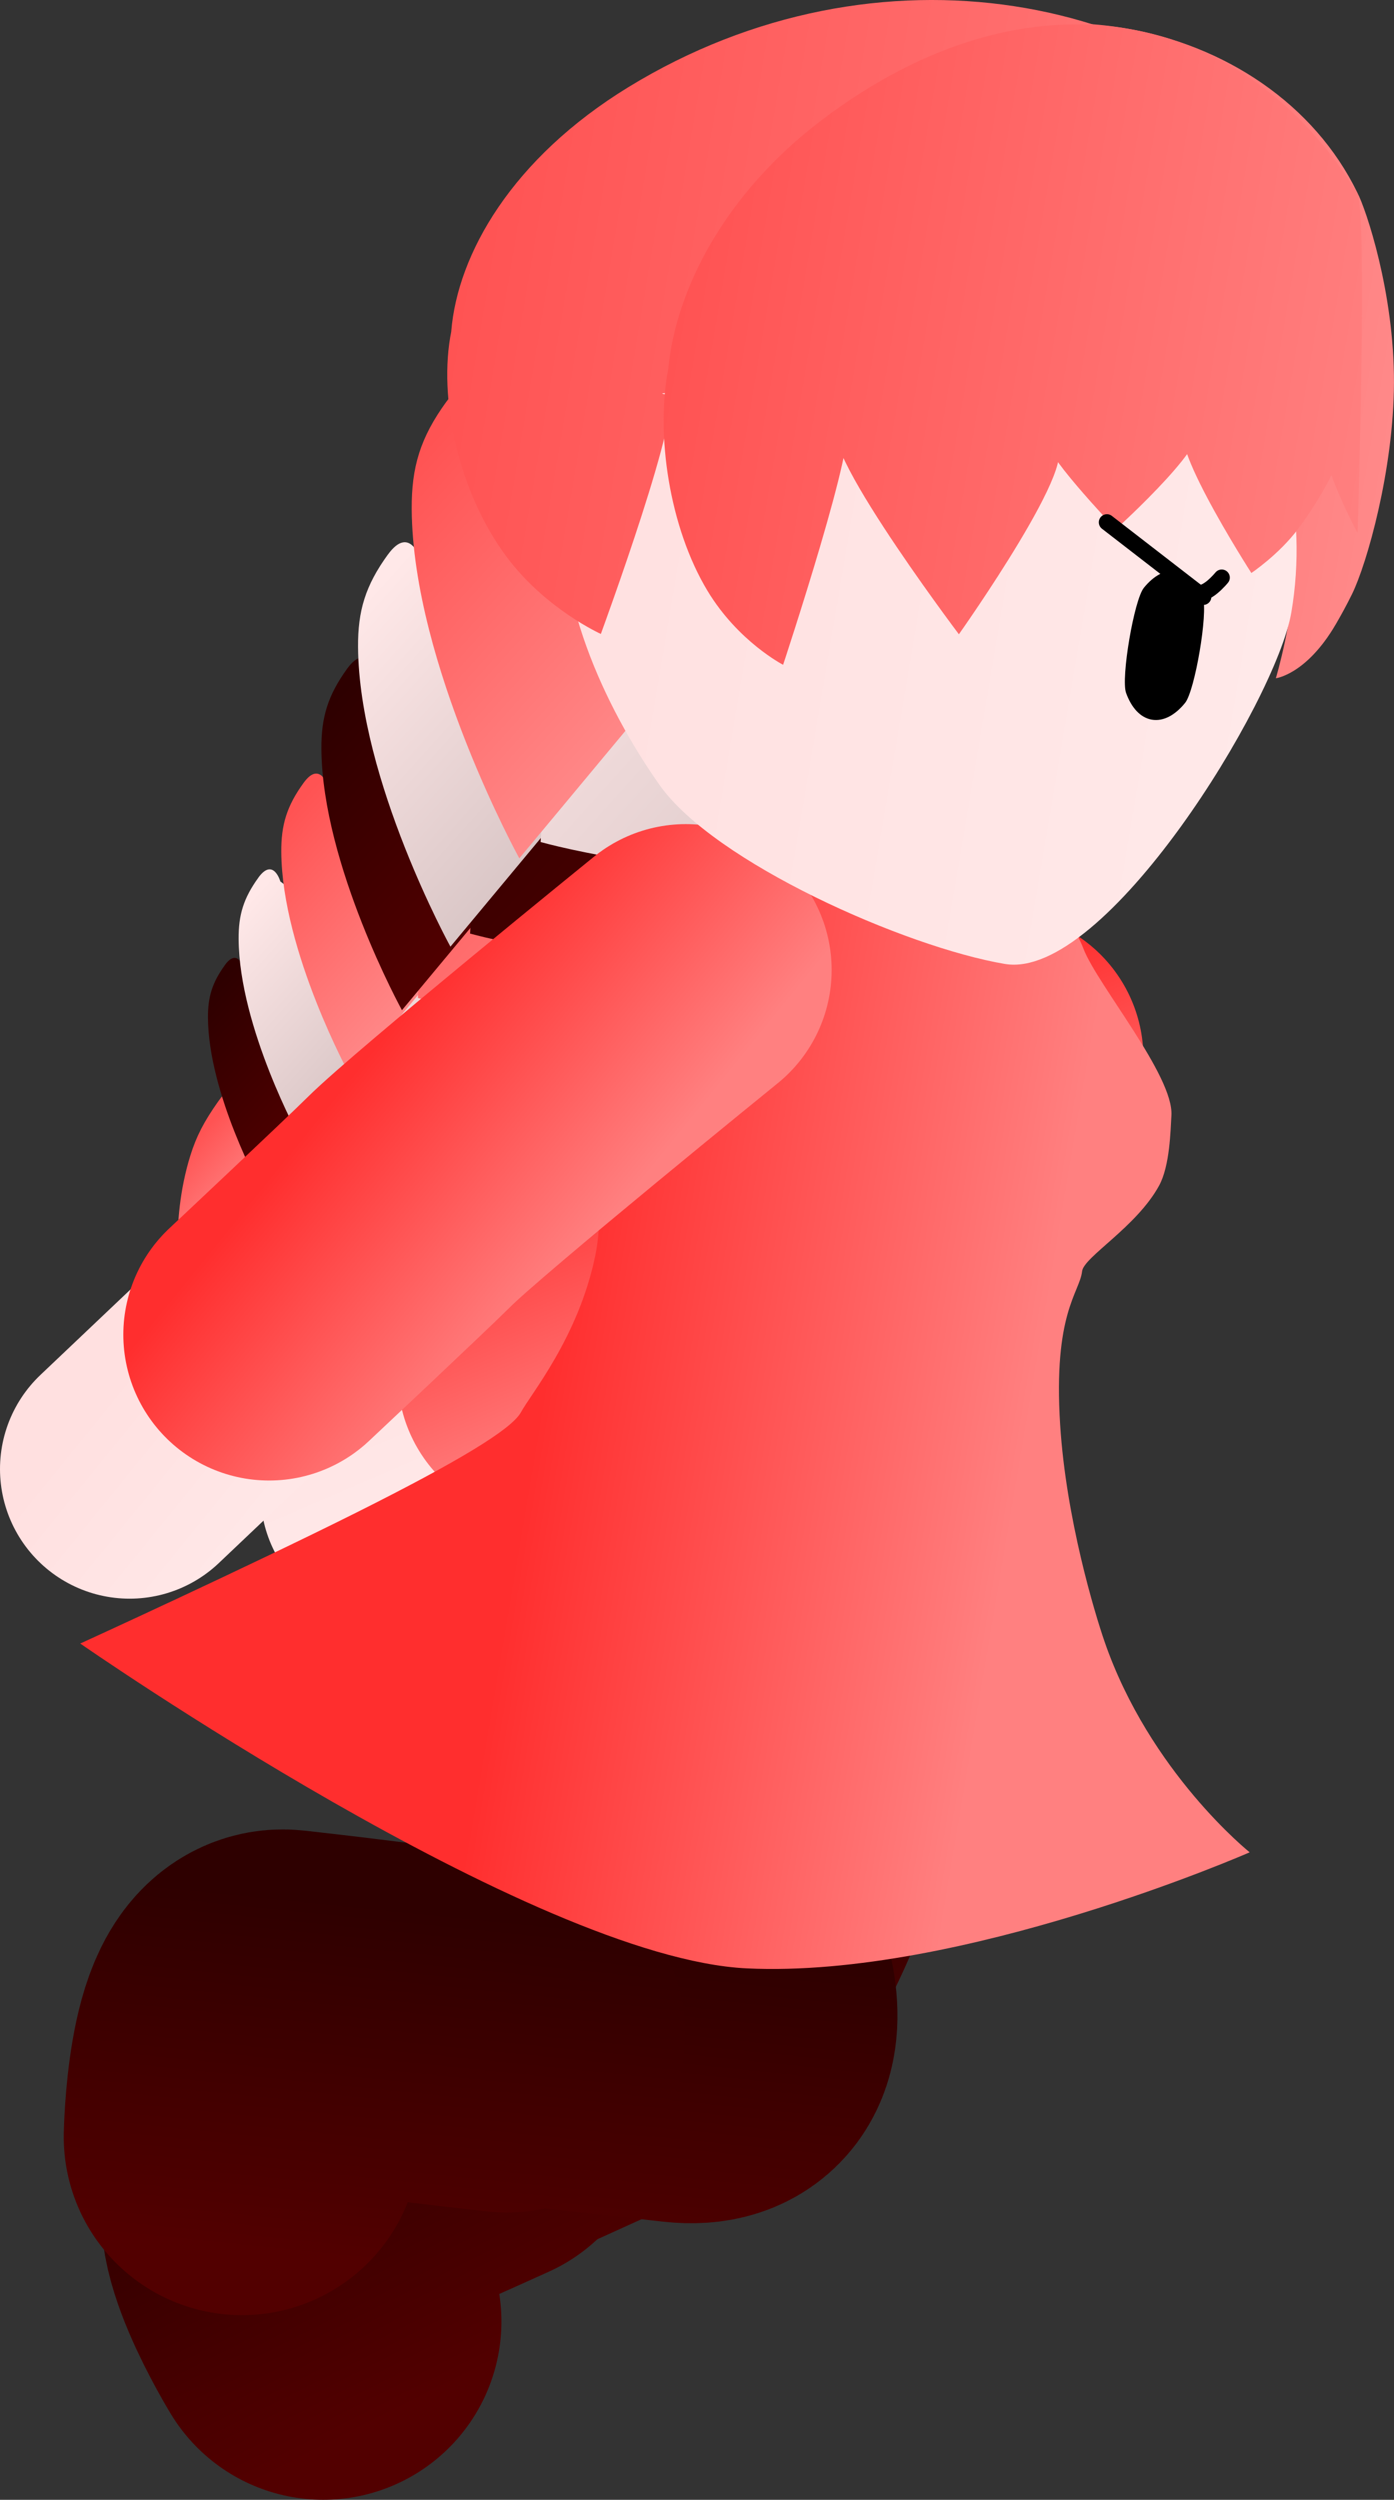 <svg version="1.1" xmlns="http://www.w3.org/2000/svg" xmlns:xlink="http://www.w3.org/1999/xlink" width="43.021" height="77.122" viewBox="0,0,43.021,77.122"><rect x="0" y="0" width="43.021" height="77.122" fill="#333333" stroke="none"/><defs><linearGradient x1="220.71" y1="176.298" x2="223.434" y2="178.758" gradientUnits="userSpaceOnUse" id="color-1"><stop offset="0" stop-color="#ff5353"/><stop offset="1" stop-color="#ff8989"/></linearGradient><linearGradient x1="219.603" y1="175.758" x2="221.575" y2="177.539" gradientUnits="userSpaceOnUse" id="color-2"><stop offset="0" stop-color="#ff5353"/><stop offset="1" stop-color="#ff8989"/></linearGradient><linearGradient x1="221.523" y1="172.385" x2="227.068" y2="177.393" gradientUnits="userSpaceOnUse" id="color-3"><stop offset="0" stop-color="#ff5353"/><stop offset="1" stop-color="#ff8989"/></linearGradient><linearGradient x1="219.979" y1="171.305" x2="223.942" y2="174.884" gradientUnits="userSpaceOnUse" id="color-4"><stop offset="0" stop-color="#2e0000"/><stop offset="1" stop-color="#520000"/></linearGradient><linearGradient x1="222.61" y1="170.094" x2="229.07" y2="175.928" gradientUnits="userSpaceOnUse" id="color-5"><stop offset="0" stop-color="#2e0000"/><stop offset="1" stop-color="#520000"/></linearGradient><linearGradient x1="220.839" y1="168.856" x2="225.456" y2="173.025" gradientUnits="userSpaceOnUse" id="color-6"><stop offset="0" stop-color="#ffe8e8"/><stop offset="1" stop-color="#d9c6c6"/></linearGradient><linearGradient x1="224.105" y1="167.564" x2="231.37" y2="174.125" gradientUnits="userSpaceOnUse" id="color-7"><stop offset="0" stop-color="#ffe8e8"/><stop offset="1" stop-color="#d9c6c6"/></linearGradient><linearGradient x1="222.083" y1="166.15" x2="227.275" y2="170.839" gradientUnits="userSpaceOnUse" id="color-8"><stop offset="0" stop-color="#ff5353"/><stop offset="1" stop-color="#ff8989"/></linearGradient><linearGradient x1="225.53" y1="164.563" x2="233.993" y2="172.206" gradientUnits="userSpaceOnUse" id="color-9"><stop offset="0" stop-color="#ff5353"/><stop offset="1" stop-color="#ff8989"/></linearGradient><linearGradient x1="223.21" y1="162.941" x2="229.258" y2="168.403" gradientUnits="userSpaceOnUse" id="color-10"><stop offset="0" stop-color="#2e0000"/><stop offset="1" stop-color="#520000"/></linearGradient><linearGradient x1="226.927" y1="161.655" x2="236.634" y2="170.421" gradientUnits="userSpaceOnUse" id="color-11"><stop offset="0" stop-color="#2e0000"/><stop offset="1" stop-color="#520000"/></linearGradient><linearGradient x1="224.225" y1="159.765" x2="231.162" y2="166.03" gradientUnits="userSpaceOnUse" id="color-12"><stop offset="0" stop-color="#ffe8e8"/><stop offset="1" stop-color="#d9c6c6"/></linearGradient><linearGradient x1="228.831" y1="157.645" x2="240.137" y2="167.856" gradientUnits="userSpaceOnUse" id="color-13"><stop offset="0" stop-color="#ffe8e8"/><stop offset="1" stop-color="#d9c6c6"/></linearGradient><linearGradient x1="225.731" y1="155.478" x2="233.812" y2="162.776" gradientUnits="userSpaceOnUse" id="color-14"><stop offset="0" stop-color="#ff5353"/><stop offset="1" stop-color="#ff8989"/></linearGradient><linearGradient x1="233.917" y1="175.766" x2="237.079" y2="183.115" gradientUnits="userSpaceOnUse" id="color-15"><stop offset="0" stop-color="#ffe0e0"/><stop offset="1" stop-color="#ffe9e9"/></linearGradient><linearGradient x1="236.08" y1="173.431" x2="239.637" y2="181.698" gradientUnits="userSpaceOnUse" id="color-16"><stop offset="0" stop-color="#ff2e2e"/><stop offset="1" stop-color="#ff8080"/></linearGradient><linearGradient x1="232.979" y1="199.532" x2="237.682" y2="208.843" gradientUnits="userSpaceOnUse" id="color-17"><stop offset="0" stop-color="#2e0000"/><stop offset="1" stop-color="#520000"/></linearGradient><linearGradient x1="223.894" y1="203.472" x2="228.821" y2="213.227" gradientUnits="userSpaceOnUse" id="color-18"><stop offset="0" stop-color="#2e0000"/><stop offset="1" stop-color="#520000"/></linearGradient><linearGradient x1="236.191" y1="200.145" x2="235.119" y2="210.59" gradientUnits="userSpaceOnUse" id="color-19"><stop offset="0" stop-color="#2e0000"/><stop offset="1" stop-color="#520000"/></linearGradient><linearGradient x1="226.175" y1="198.855" x2="225.051" y2="209.798" gradientUnits="userSpaceOnUse" id="color-20"><stop offset="0" stop-color="#2e0000"/><stop offset="1" stop-color="#520000"/></linearGradient><linearGradient x1="232.45" y1="173.426" x2="247.196" y2="175.924" gradientUnits="userSpaceOnUse" id="color-21"><stop offset="0" stop-color="#ff2e2e"/><stop offset="1" stop-color="#ff8080"/></linearGradient><linearGradient x1="232.45" y1="173.426" x2="247.196" y2="175.924" gradientUnits="userSpaceOnUse" id="color-22"><stop offset="0" stop-color="#ff0000"/><stop offset="1" stop-color="#ff5050"/></linearGradient><linearGradient x1="223.568" y1="175.193" x2="229.777" y2="180.238" gradientUnits="userSpaceOnUse" id="color-23"><stop offset="0" stop-color="#ffe0e0"/><stop offset="1" stop-color="#ffe9e9"/></linearGradient><linearGradient x1="225.321" y1="172.755" x2="232.307" y2="178.43" gradientUnits="userSpaceOnUse" id="color-24"><stop offset="0" stop-color="#ff2e2e"/><stop offset="1" stop-color="#ff8080"/></linearGradient><linearGradient x1="235.633" y1="149.397" x2="257.114" y2="153.035" gradientUnits="userSpaceOnUse" id="color-25"><stop offset="0" stop-color="#ff5353"/><stop offset="1" stop-color="#ff8989"/></linearGradient><linearGradient x1="235.629" y1="152.484" x2="256.413" y2="156.004" gradientUnits="userSpaceOnUse" id="color-26"><stop offset="0" stop-color="#000000"/><stop offset="1" stop-color="#313131"/></linearGradient><linearGradient x1="231.499" y1="155.52" x2="253.867" y2="159.308" gradientUnits="userSpaceOnUse" id="color-27"><stop offset="0" stop-color="#ffe0e0"/><stop offset="1" stop-color="#ffe9e9"/></linearGradient><linearGradient x1="231.563" y1="155.146" x2="253.931" y2="158.934" gradientUnits="userSpaceOnUse" id="color-28"><stop offset="0" stop-color="#ffd499"/><stop offset="1" stop-color="#ffd599"/></linearGradient><linearGradient x1="228.337" y1="148.161" x2="260.375" y2="153.587" gradientUnits="userSpaceOnUse" id="color-29"><stop offset="0" stop-color="#ff5353"/><stop offset="1" stop-color="#ff8989"/></linearGradient><linearGradient x1="228.581" y1="151.291" x2="259.579" y2="156.541" gradientUnits="userSpaceOnUse" id="color-30"><stop offset="0" stop-color="#000000"/><stop offset="1" stop-color="#313131"/></linearGradient><linearGradient x1="235.042" y1="149.297" x2="261.361" y2="153.754" gradientUnits="userSpaceOnUse" id="color-31"><stop offset="0" stop-color="#ff5353"/><stop offset="1" stop-color="#ff8989"/></linearGradient><linearGradient x1="235.151" y1="152.404" x2="260.616" y2="156.716" gradientUnits="userSpaceOnUse" id="color-32"><stop offset="0" stop-color="#000000"/><stop offset="1" stop-color="#313131"/></linearGradient></defs><g transform="translate(-214.078,-140.042)"><g data-paper-data="{&quot;isPaintingLayer&quot;:true}" fill-rule="nonzero" stroke-linejoin="miter" stroke-miterlimit="10" stroke-dasharray="" stroke-dashoffset="0" style="mix-blend-mode: normal"><g stroke="#000000" stroke-width="0" stroke-linecap="butt"><path d="M224.61,177.059c-0.455,0.56 -0.797,0.868 -1.255,1.153c-1.685,1.05 -3.538,1.101 -3.538,1.101l2.528,-5.36l2.282,2.693c0,0 0.438,-0.147 -0.017,0.413z" data-paper-data="{&quot;index&quot;:null}" fill="url(#color-1)"/><path d="M220.827,174.003c0.459,-0.647 0.411,-0.123 0.411,-0.123l2.086,1.149l-3.664,4.871c0,0 -0.374,-2.074 0.294,-4.212c0.182,-0.581 0.413,-1.038 0.872,-1.685z" data-paper-data="{&quot;index&quot;:null}" fill="url(#color-2)"/><path d="M228.25,175.684c-0.324,0.536 -0.641,0.789 -1.148,0.959c-1.866,0.625 -4.632,-0.151 -4.632,-0.151l0.346,-5.963l5.192,4.615c0,0 0.566,0.004 0.242,0.54z" data-paper-data="{&quot;index&quot;:null}" fill="url(#color-3)"/><path d="M221.021,169.812c0.396,-0.545 0.582,0.105 0.582,0.105l3.829,2.832l-3.307,3.974c0,0 -1.613,-2.933 -1.629,-5.282c-0.004,-0.638 0.129,-1.084 0.526,-1.629z" data-paper-data="{&quot;index&quot;:null}" fill="url(#color-4)"/><path d="M230.447,173.937c-0.378,0.625 -0.747,0.919 -1.337,1.117c-2.174,0.728 -5.396,-0.176 -5.396,-0.176l0.403,-6.946l6.048,5.375c0,0 0.66,0.004 0.282,0.629z" data-paper-data="{&quot;index&quot;:null}" fill="url(#color-5)"/><path d="M222.053,167.116c0.462,-0.635 0.678,0.122 0.678,0.122l4.46,3.299l-3.852,4.629c0,0 -1.879,-3.417 -1.897,-6.152c-0.005,-0.743 0.151,-1.262 0.612,-1.898z" data-paper-data="{&quot;index&quot;:null}" fill="url(#color-6)"/><path d="M232.919,171.887c-0.425,0.703 -0.84,1.033 -1.504,1.256c-2.445,0.819 -6.069,-0.197 -6.069,-0.197l0.454,-7.812l6.802,6.045c0,0 0.742,0.005 0.317,0.708z" data-paper-data="{&quot;index&quot;:null}" fill="url(#color-7)"/><path d="M223.448,164.194c0.519,-0.715 0.762,0.137 0.762,0.137l5.016,3.71l-4.333,5.206c0,0 -2.113,-3.843 -2.134,-6.919c-0.006,-0.836 0.17,-1.42 0.689,-2.134z" data-paper-data="{&quot;index&quot;:null}" fill="url(#color-8)"/><path d="M235.796,169.598c-0.495,0.818 -0.978,1.204 -1.752,1.463c-2.848,0.954 -7.069,-0.23 -7.069,-0.23l0.528,-9.099l7.923,7.042c0,0 0.864,0.006 0.369,0.824z" data-paper-data="{&quot;index&quot;:null}" fill="url(#color-9)"/><path d="M224.8,160.662c0.605,-0.832 0.888,0.16 0.888,0.16l5.842,4.322l-5.047,6.064c0,0 -2.461,-4.476 -2.486,-8.06c-0.007,-0.974 0.198,-1.654 0.802,-2.486z" data-paper-data="{&quot;index&quot;:null}" fill="url(#color-10)"/><path d="M238.703,167.43c-0.568,0.939 -1.122,1.381 -2.01,1.678c-3.266,1.095 -8.108,-0.264 -8.108,-0.264l0.606,-10.437l9.088,8.077c0,0 0.991,0.007 0.424,0.946z" data-paper-data="{&quot;index&quot;:null}" fill="url(#color-11)"/><path d="M226.049,157.152c0.694,-0.955 1.018,0.184 1.018,0.184l6.701,4.957l-5.789,6.955c0,0 -2.823,-5.134 -2.851,-9.244c-0.008,-1.117 0.227,-1.897 0.92,-2.852z" data-paper-data="{&quot;index&quot;:null}" fill="url(#color-12)"/><path d="M242.547,164.372c-0.661,1.093 -1.307,1.608 -2.341,1.955c-3.805,1.275 -9.444,-0.307 -9.444,-0.307l0.706,-12.157l10.585,9.408c0,0 1.154,0.008 0.493,1.101z" data-paper-data="{&quot;index&quot;:null}" fill="url(#color-13)"/><path d="M227.856,152.434c0.808,-1.112 1.186,0.214 1.186,0.214l7.806,5.774l-6.743,8.101c0,0 -3.289,-5.98 -3.321,-10.768c-0.009,-1.301 0.264,-2.21 1.072,-3.322z" data-paper-data="{&quot;index&quot;:null}" fill="url(#color-14)"/></g><g fill="none" stroke-linecap="round"><path d="M226.117,186.1c0,0 7.298,-5.537 9.325,-7.088c2.404,-1.84 9.437,-6.232 9.437,-6.232" stroke="url(#color-15)" stroke-width="8"/><path d="M230.851,182.453c0,0 3.93,-2.951 4.739,-3.597c1.367,-1.091 9.275,-6.179 9.275,-6.179" stroke="url(#color-16)" stroke-width="9"/></g><g fill="none" stroke-linecap="round"><path d="M239.624,189.851c0,0 -1.515,10.97 -5.799,12.914c-3.01,1.366 -8.121,3.685 -10.821,4.911c-1.096,0.497 1.046,3.999 1.046,3.999" stroke="url(#color-17)" stroke-width="10.5"/><path d="M224.053,211.663c0,0 -2.141,-3.502 -1.046,-3.999c2.7,-1.225 2.732,-1.183 5.742,-2.549" stroke="url(#color-18)" stroke-width="11"/></g><g fill="none" stroke-linecap="round"><path d="M230.627,191.113c0,0 9.358,12.795 4.499,12.252c-3.414,-0.382 -9.211,-1.029 -12.273,-1.372c-1.243,-0.139 -1.318,3.982 -1.318,3.982" stroke="url(#color-19)" stroke-width="10.5"/><path d="M221.545,205.967c0,0 0.076,-4.121 1.318,-3.982c3.062,0.342 3.437,0.433 6.851,0.815" stroke="url(#color-20)" stroke-width="11"/></g><path d="M230.146,183.628c0.319,-0.592 1.786,-2.336 2.304,-4.853c0.369,-1.789 -0.178,-4.423 0.008,-5.268c0.718,-3.251 1.456,-6.842 2.676,-7.687c1.486,-1.03 10.688,-0.894 12.384,3.498c0.427,1.105 2.784,3.912 2.712,5.134c-0.027,0.458 -0.047,1.556 -0.379,2.165c-0.698,1.28 -2.327,2.203 -2.378,2.646c-0.075,0.661 -0.897,1.284 -0.677,4.737c0.184,2.903 1.067,5.807 1.366,6.675c1.394,4.047 4.483,6.513 4.483,6.513c0,0 -8.887,3.898 -15.518,3.581c-6.631,-0.317 -20.572,-10.022 -20.572,-10.022c0,0 5.109,-2.333 8.528,-4.044c3.208,-1.606 4.76,-2.563 5.062,-3.074z" fill="url(#color-21)" stroke="url(#color-22)" stroke-width="0" stroke-linecap="butt"/><g fill="none" stroke-linecap="round"><path d="M218.078,185.363c0,0 6.648,-6.303 8.493,-8.067c2.188,-2.092 8.698,-7.228 8.698,-7.228" stroke="url(#color-23)" stroke-width="8"/><path d="M222.384,181.218c0,0 3.583,-3.364 4.317,-4.094c1.239,-1.234 8.543,-7.157 8.543,-7.157" stroke="url(#color-24)" stroke-width="9"/></g><g stroke-width="0" stroke-linecap="butt"><path d="M235.293,151.502c0.263,-2.392 1.574,-5.399 4.125,-7.766c5.477,-5.08 13.901,-3.22 16.553,2.257c0.258,0.487 1.136,3.07 1.127,5.854c-0.009,2.694 -0.837,5.593 -1.293,6.521c-0.16,0.326 -0.332,0.642 -0.507,0.941c-0.905,1.546 -1.845,1.658 -1.845,1.658c0,0 0.564,-1.873 0.608,-3.716c0.056,-2.318 -0.448,-3.712 -0.279,-3.712c0.724,0.002 -1.173,2.375 -1.173,2.375c0,0 -1.262,-2.979 -0.549,-3.183c0.735,-0.211 -0.07,1.715 -0.955,3.113c-0.507,0.802 -1.226,1.398 -1.226,1.398c0,0 -2.348,-4.595 -1.372,-4.434c0.789,0.13 -2.021,3.217 -2.021,3.217c0,0 -2.008,-2.596 -1.525,-2.527c0.919,0.132 -2.552,5.899 -2.552,5.899c0,0 -3.937,-6.495 -2.694,-6.324c0.425,0.059 -1.791,7.425 -1.791,7.425c0,0 -1.118,-0.668 -1.848,-2.201c-0.904,-1.9 -1.175,-4.746 -0.783,-6.795z" fill="url(#color-25)" stroke="url(#color-26)"/><path d="M244.652,145.787c3.086,0.523 5.668,2.257 7.348,4.637c1.679,2.38 2.456,5.406 1.931,8.51c-0.466,2.749 -5.756,11.369 -8.841,10.847c-3.086,-0.523 -8.974,-3.137 -10.654,-5.517c-1.679,-2.381 -3.399,-6.014 -2.873,-9.118c0.526,-3.104 2.256,-5.705 4.625,-7.4c2.37,-1.694 5.379,-2.482 8.465,-1.959z" fill="url(#color-27)" stroke="url(#color-28)"/><path d="M228.004,150.268c0.195,-2.403 1.889,-5.346 5.468,-7.538c7.683,-4.707 16.955,-2.905 21.317,2.861c0.421,0.514 -2.944,7.43 -1.907,7.28c1.068,-0.154 -6.698,-0.452 -5.244,-0.21c1.177,0.196 -14.823,-0.718 -12.972,-0.443c0.633,0.094 -2.045,7.382 -2.045,7.382c0,0 -1.707,-0.768 -2.909,-2.38c-1.49,-2 -2.12,-4.906 -1.707,-6.951z" fill="url(#color-29)" stroke="url(#color-30)"/><path d="M234.704,151.403c0.231,-2.397 1.718,-5.374 4.741,-7.662c6.488,-4.909 13.079,-3.359 16.514,2.251c0.333,0.499 0.016,10.494 0.016,10.494c0,0 -1.648,-3.044 -0.787,-3.224c0.888,-0.185 -0.022,1.723 -1.048,3.097c-0.589,0.788 -1.443,1.361 -1.443,1.361c0,0 -3.032,-4.711 -1.837,-4.513c0.967,0.16 -2.344,3.162 -2.344,3.162c0,0 -2.544,-2.687 -1.953,-2.6c1.125,0.166 -2.892,5.841 -2.892,5.841c0,0 -5.04,-6.682 -3.518,-6.463c0.52,0.075 -1.907,7.405 -1.907,7.405c0,0 -1.388,-0.714 -2.334,-2.283c-1.173,-1.946 -1.608,-4.82 -1.207,-6.866z" fill="url(#color-31)" stroke="url(#color-32)"/></g><g><path d="M251.201,158.486c0.163,0.454 -0.246,2.866 -0.549,3.241c-0.304,0.376 -0.669,0.578 -1.025,0.518c-0.356,-0.06 -0.634,-0.372 -0.797,-0.827c-0.163,-0.454 0.246,-2.866 0.549,-3.241c0.304,-0.376 0.669,-0.578 1.025,-0.518c0.356,0.06 0.634,0.372 0.797,0.827z" data-paper-data="{&quot;index&quot;:null}" fill="#000000" stroke="none" stroke-width="1.301" stroke-linecap="butt"/><path d="M251.782,157.862c0,0 -0.504,0.62 -0.774,0.439c-0.253,-0.17 -0.701,0.104 -1.111,0.126" data-paper-data="{&quot;index&quot;:null}" fill="none" stroke="#000000" stroke-width="0.5" stroke-linecap="round"/></g><path d="M248.239,156.156l2.973,2.299" fill="none" stroke="#000000" stroke-width="0.5" stroke-linecap="round"/></g></g></svg><!--rotationCenter:25.92246:39.958439843202854-->